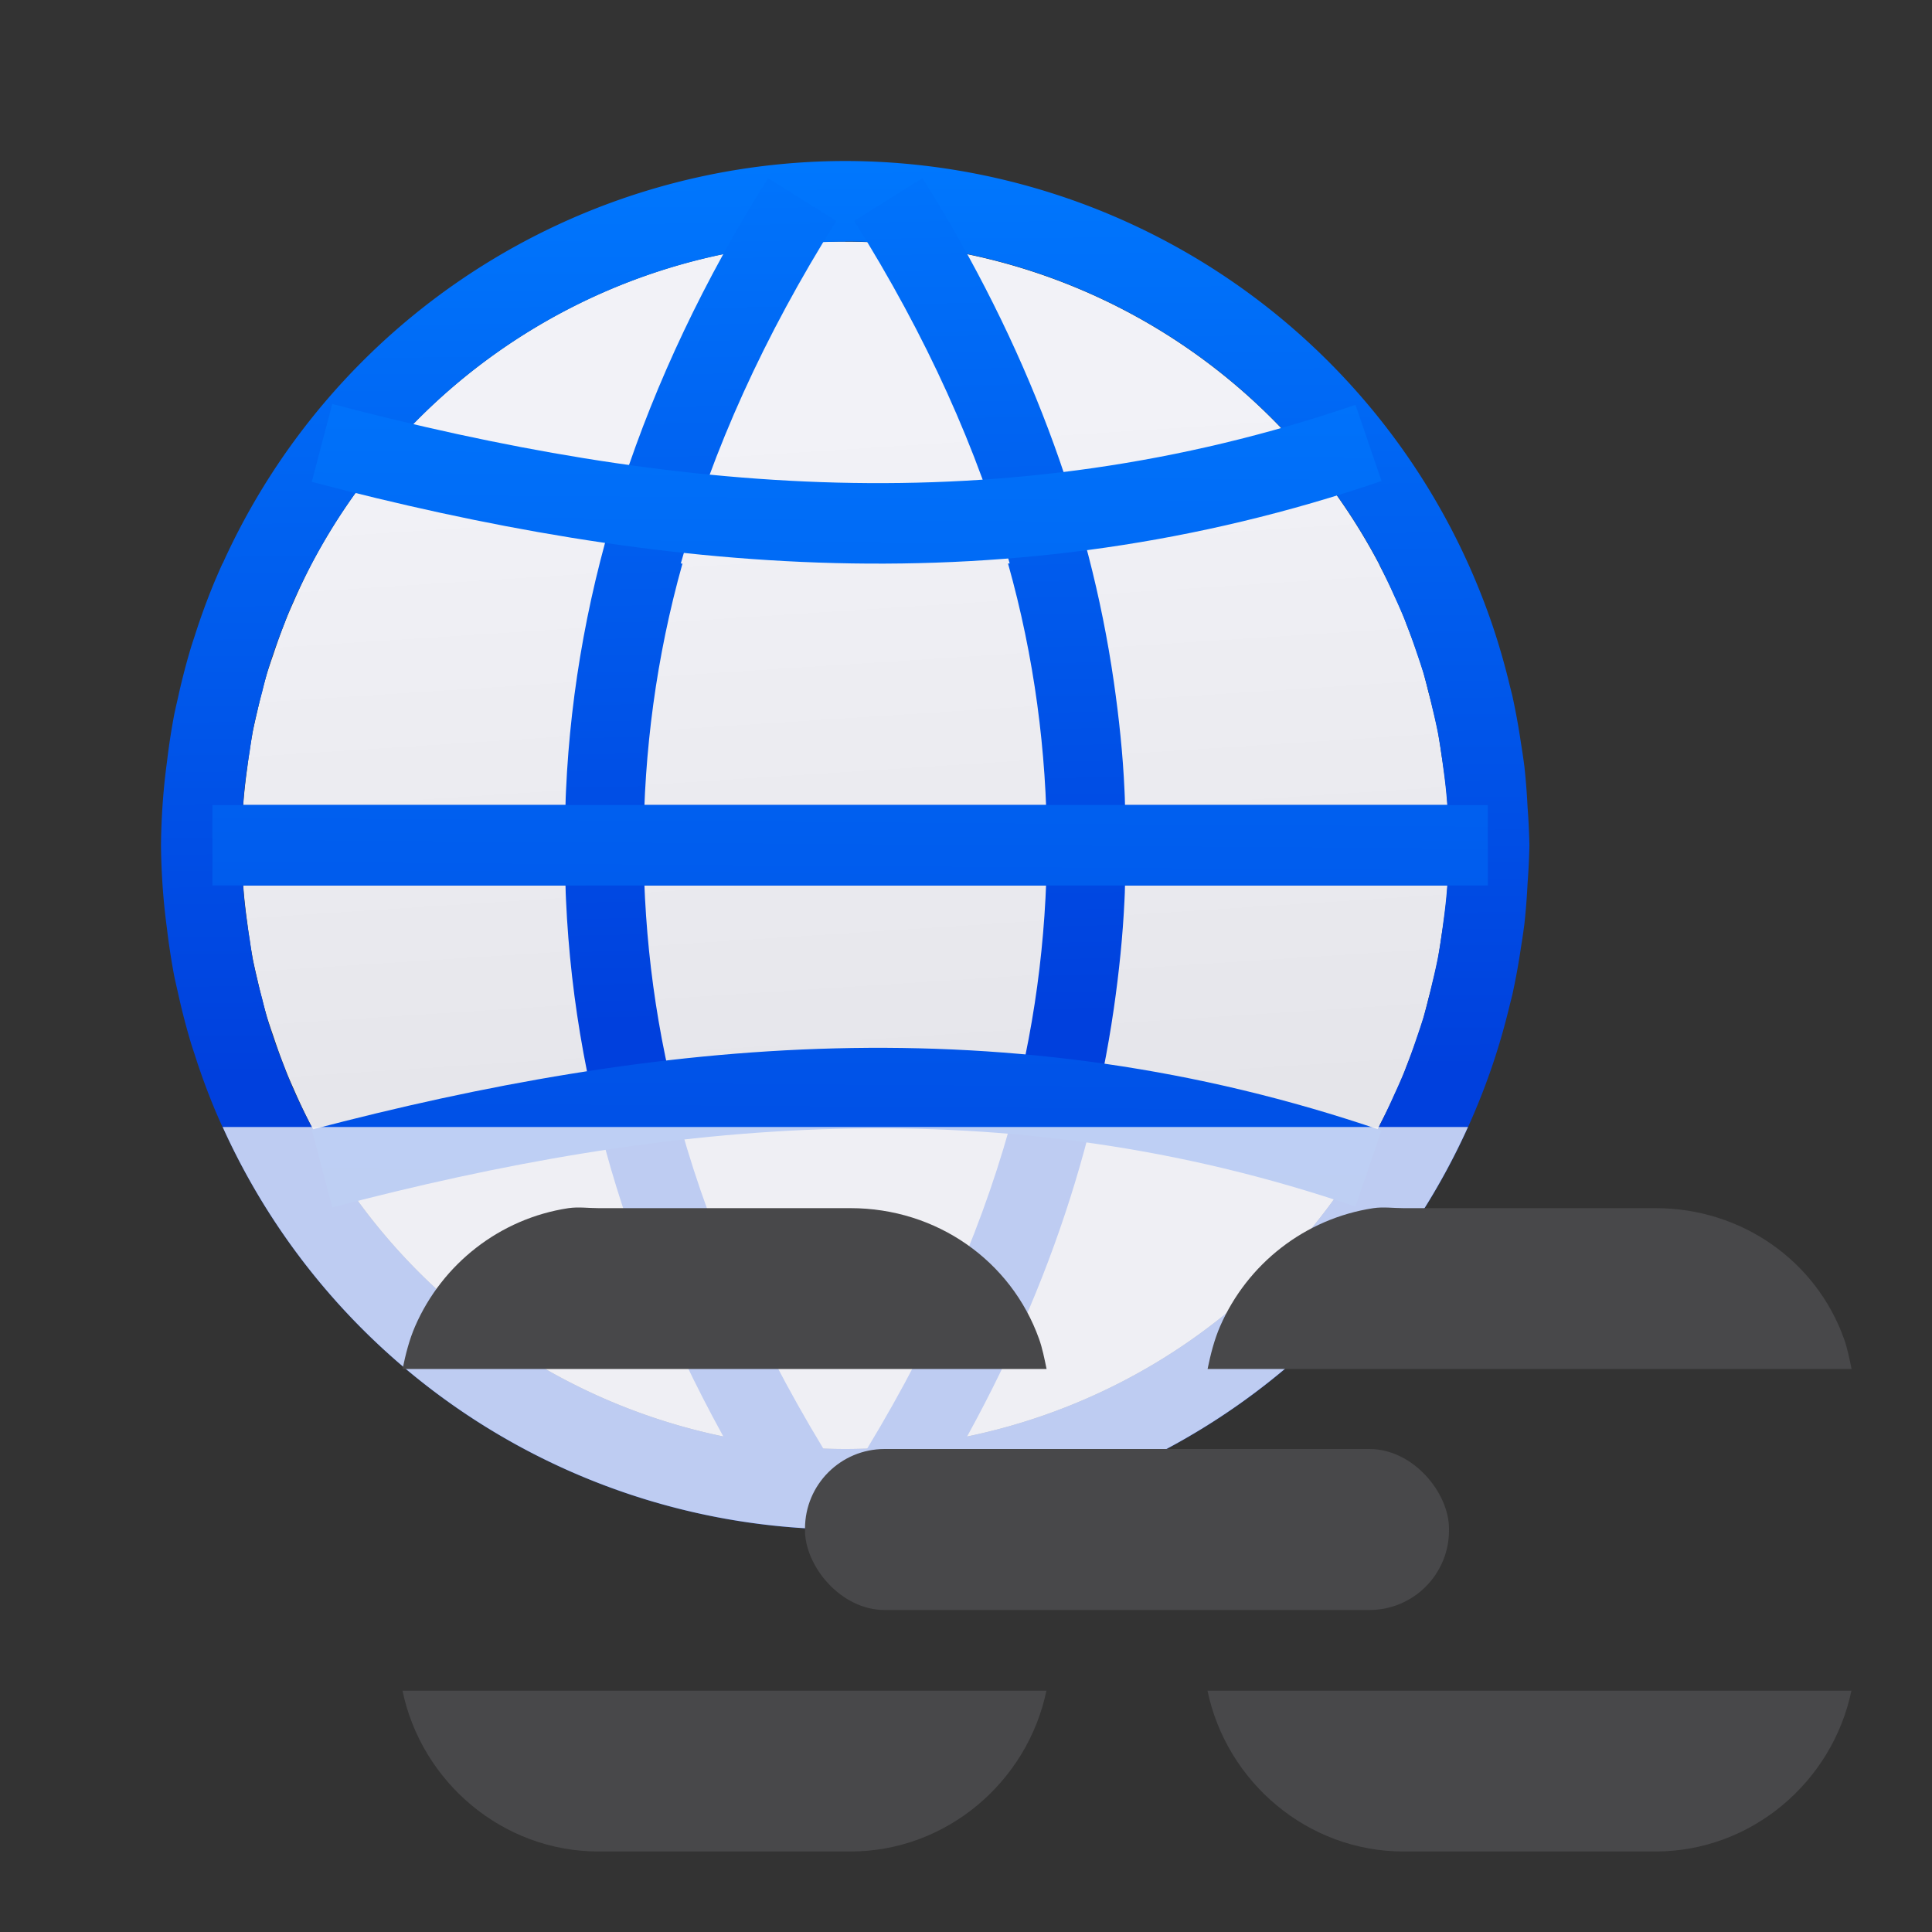 <svg viewBox="0 0 24 24" xmlns="http://www.w3.org/2000/svg" xmlns:xlink="http://www.w3.org/1999/xlink"><rect x="0" y="0" width="24" height="24" fill="#333333" stroke="none"/><linearGradient id="a" gradientTransform="matrix(1 0 0 -1 0 21)" gradientUnits="userSpaceOnUse" x1="10.5" x2="10.611" xlink:href="#d" y1="2.5" y2="18.256"/><linearGradient id="b" gradientTransform="matrix(1 0 0 -1 0 20.018)" gradientUnits="userSpaceOnUse" x1="10.5" x2="10.611" xlink:href="#d" y1="1.518" y2="17.274"/><linearGradient id="c" gradientUnits="userSpaceOnUse" x1="11.136" x2="10.576" y1="13.89" y2="5.246"><stop offset="0" stop-color="#e5e5ea"/><stop offset="1" stop-color="#f2f2f7"/></linearGradient><linearGradient id="d" gradientTransform="translate(-50.237 -.305)" gradientUnits="userSpaceOnUse" x1="14" x2="13.797" y1="22" y2="2.136"><stop offset="0" stop-color="#0040dd"/><stop offset="1" stop-color="#007aff"/></linearGradient><linearGradient id="e" gradientUnits="userSpaceOnUse" x1="3.873" x2="3.797" xlink:href="#d" y1="14" y2="2.102"/><linearGradient id="f" gradientUnits="userSpaceOnUse" x1="8.479" x2="8.249" xlink:href="#d" y1="14" y2="2.156"/><linearGradient id="g" gradientUnits="userSpaceOnUse" x1="11.195" x2="10.611" xlink:href="#d" y1="13.952" y2="2.744"/><linearGradient id="h" gradientUnits="userSpaceOnUse" x1="10.5" x2="10.611" xlink:href="#d" y1="18.5" y2="2.744"/><path d="m10.5 3a7.5 7.5 0 0 0 -6.627 4 7.5 7.5 0 0 0 -.225.473 7.5 7.5 0 0 0 -.064.146 7.5 7.5 0 0 0 -.189.512 7.5 7.5 0 0 0 -.076.227 7.5 7.5 0 0 0 -.123.48 7.5 7.5 0 0 0 -.055.246 7.5 7.5 0 0 0 -.07.459 7.5 7.5 0 0 0 -.037.307 7.5 7.5 0 0 0 -.033.65 7.5 7.5 0 0 0 .033.65 7.5 7.5 0 0 0 .037.307 7.5 7.5 0 0 0 .07.459 7.5 7.5 0 0 0 .055.246 7.5 7.5 0 0 0 .123.48 7.5 7.5 0 0 0 .076.227 7.5 7.5 0 0 0 .189.512 7.5 7.5 0 0 0 .064.146 7.5 7.5 0 0 0 .225.473 7.5 7.5 0 0 0 6.627 4 7.5 7.5 0 0 0 6.629-4 7.5 7.5 0 0 0 .018-.039 7.5 7.5 0 0 0 .295-.633 7.5 7.5 0 0 0 .004-.008 7.5 7.5 0 0 0 .023-.066 7.5 7.5 0 0 0 .215-.611 7.5 7.5 0 0 0 .059-.232 7.5 7.5 0 0 0 .117-.486 7.5 7.5 0 0 0 .047-.301 7.5 7.5 0 0 0 .059-.43 7.5 7.5 0 0 0 .035-.693 7.5 7.5 0 0 0 -.035-.693 7.5 7.5 0 0 0 -.059-.43 7.5 7.5 0 0 0 -.047-.301 7.5 7.5 0 0 0 -.117-.486 7.5 7.5 0 0 0 -.059-.232 7.5 7.5 0 0 0 -.215-.611 7.5 7.5 0 0 0 -.023-.066 7.5 7.5 0 0 0 -.004-.008 7.5 7.5 0 0 0 -.295-.633 7.5 7.5 0 0 0 -.018-.039 7.5 7.5 0 0 0 -6.629-4z" fill="url(#c)"/><path d="m10.5 2a8.5 8.5 0 0 0 -7.734 5h-.002a8.5 8.5 0 0 0 -.084.191 8.5 8.5 0 0 0 -.002.004 8.5 8.5 0 0 0 -.262.713 8.5 8.5 0 0 0 -.039.119 8.5 8.5 0 0 0 -.17.658 8.5 8.5 0 0 0 -.041.182 8.5 8.5 0 0 0 -.092.598 8.5 8.5 0 0 0 -.033.279 8.5 8.5 0 0 0 -.041.756 8.5 8.5 0 0 0 .041.756 8.5 8.5 0 0 0 .033.279 8.5 8.5 0 0 0 .092.598 8.5 8.5 0 0 0 .041.182 8.5 8.5 0 0 0 .17.658 8.5 8.5 0 0 0 .039.119 8.5 8.5 0 0 0 .262.713 8.5 8.5 0 0 0 .002.004 8.5 8.5 0 0 0 .084.191h.002a8.5 8.5 0 0 0 7.734 5 8.5 8.5 0 0 0 8.047-5.789 8.5 8.5 0 0 0 .209-.732 8.5 8.5 0 0 0 .031-.123 8.5 8.5 0 0 0 .107-.588 8.5 8.5 0 0 0 .043-.293 8.5 8.5 0 0 0 .039-.502 8.5 8.5 0 0 0 .023-.473 8.5 8.5 0 0 0 -.023-.473 8.5 8.5 0 0 0 -.039-.502 8.5 8.5 0 0 0 -.043-.293 8.5 8.5 0 0 0 -.107-.588 8.5 8.5 0 0 0 -.031-.123 8.5 8.5 0 0 0 -.209-.732 8.5 8.5 0 0 0 -8.047-5.789zm0 1a7.5 7.5 0 0 1 6.629 4 7.5 7.5 0 0 1 .006.014 7.5 7.5 0 0 1 .184.387 7.5 7.5 0 0 1 .107.24 7.5 7.5 0 0 1 .176.477 7.5 7.5 0 0 1 .08.242 7.5 7.5 0 0 1 .111.434 7.5 7.5 0 0 1 .07.314 7.5 7.5 0 0 1 .064.418 7.5 7.5 0 0 1 .039.324 7.5 7.5 0 0 1 .033.65 7.5 7.5 0 0 1 -.033.65 7.5 7.5 0 0 1 -.039.324 7.5 7.5 0 0 1 -.064.418 7.5 7.5 0 0 1 -.07.314 7.5 7.5 0 0 1 -.111.434 7.5 7.5 0 0 1 -.08.242 7.5 7.5 0 0 1 -.176.477 7.5 7.5 0 0 1 -.107.24 7.5 7.5 0 0 1 -.184.387 7.5 7.5 0 0 1 -.006.014 7.5 7.5 0 0 1 -6.629 4 7.5 7.5 0 0 1 -6.627-4 7.5 7.5 0 0 1 -.314-.672 7.5 7.5 0 0 1 -.027-.074 7.5 7.5 0 0 1 -.215-.611 7.5 7.5 0 0 1 -.059-.232 7.5 7.5 0 0 1 -.117-.486 7.5 7.5 0 0 1 -.039-.256 7.5 7.5 0 0 1 -.068-.496 7.5 7.5 0 0 1 -.033-.672 7.5 7.5 0 0 1 .033-.672 7.5 7.5 0 0 1 .068-.496 7.5 7.5 0 0 1 .039-.256 7.5 7.5 0 0 1 .117-.486 7.5 7.5 0 0 1 .059-.232 7.5 7.5 0 0 1 .215-.611 7.5 7.5 0 0 1 .027-.074 7.5 7.5 0 0 1 .314-.672 7.5 7.5 0 0 1 6.627-4z" fill="url(#e)"/><path d="m2.638 10h15.846v1h-15.846z" fill="url(#g)"/><path d="m9.541 2.213c-1.586 2.526-2.395 5.072-2.51 7.609-.012.226-.005.452-.006.678.001.226-.006.452.006.678.114 2.538.924 5.083 2.51 7.609l.848-.531c-.898-1.43-1.537-2.847-1.932-4.256h.021c-.328-1.167-.479-2.333-.484-3.5.005-1.167.157-2.333.484-3.5h-.021c.394-1.409 1.034-2.825 1.932-4.256zm1.918 0-.848.531c.898 1.43 1.537 2.847 1.932 4.256h-.021c.328 1.167.479 2.333.484 3.5-.005 1.167-.157 2.333-.484 3.5h.021c-.394 1.409-1.034 2.825-1.932 4.256l.848.531c1.304-2.077 2.075-4.168 2.377-6.256.065-.451.112-.903.133-1.354.012-.226.005-.452.006-.678-.001-.226.006-.452-.006-.678-.02-.451-.068-.902-.133-1.354-.302-2.088-1.073-4.179-2.377-6.256z" fill="url(#f)" fill-rule="evenodd"/><path d="m4 5.502c4.209 1.106 8.492 1.542 13 0" fill="none" stroke="url(#h)"/><path d="m4 14.516c4.209-1.106 8.492-1.542 13 0" fill="none" stroke="url(#b)"/><path d="m2.766 14a8.5 8.5 0 0 0 7.734 5 8.5 8.5 0 0 0 7.736-5z" fill="#f2f2f7" fill-opacity=".784"/><g fill="#48484a"><path d="m17.062 15.008c-.854.129-1.568.694-1.905 1.467-.071.163-.118.345-.156.531h8c-.026-.125-.053-.262-.094-.375-.346-.967-1.269-1.623-2.343-1.623h-3.127c-.127 0-.253-.018-.375 0zm-2.062 5.994c.235 1.131 1.239 1.998 2.436 1.998h3.127c1.197 0 2.201-.867 2.436-1.998z"/><path d="m7.062 15.008c-.854.129-1.568.694-1.905 1.467-.071.163-.118.345-.156.531h8c-.026-.125-.053-.262-.094-.375-.346-.967-1.269-1.623-2.343-1.623h-3.127c-.127 0-.253-.018-.375 0zm-2.062 5.994c.235 1.131 1.239 1.998 2.436 1.998h3.127c1.197 0 2.201-.867 2.436-1.998z"/><rect height="2" ry=".989" width="8" x="10" y="18"/></g><path d="m2.638 11h15.846v-1h-15.846z" fill="url(#a)"/></svg>